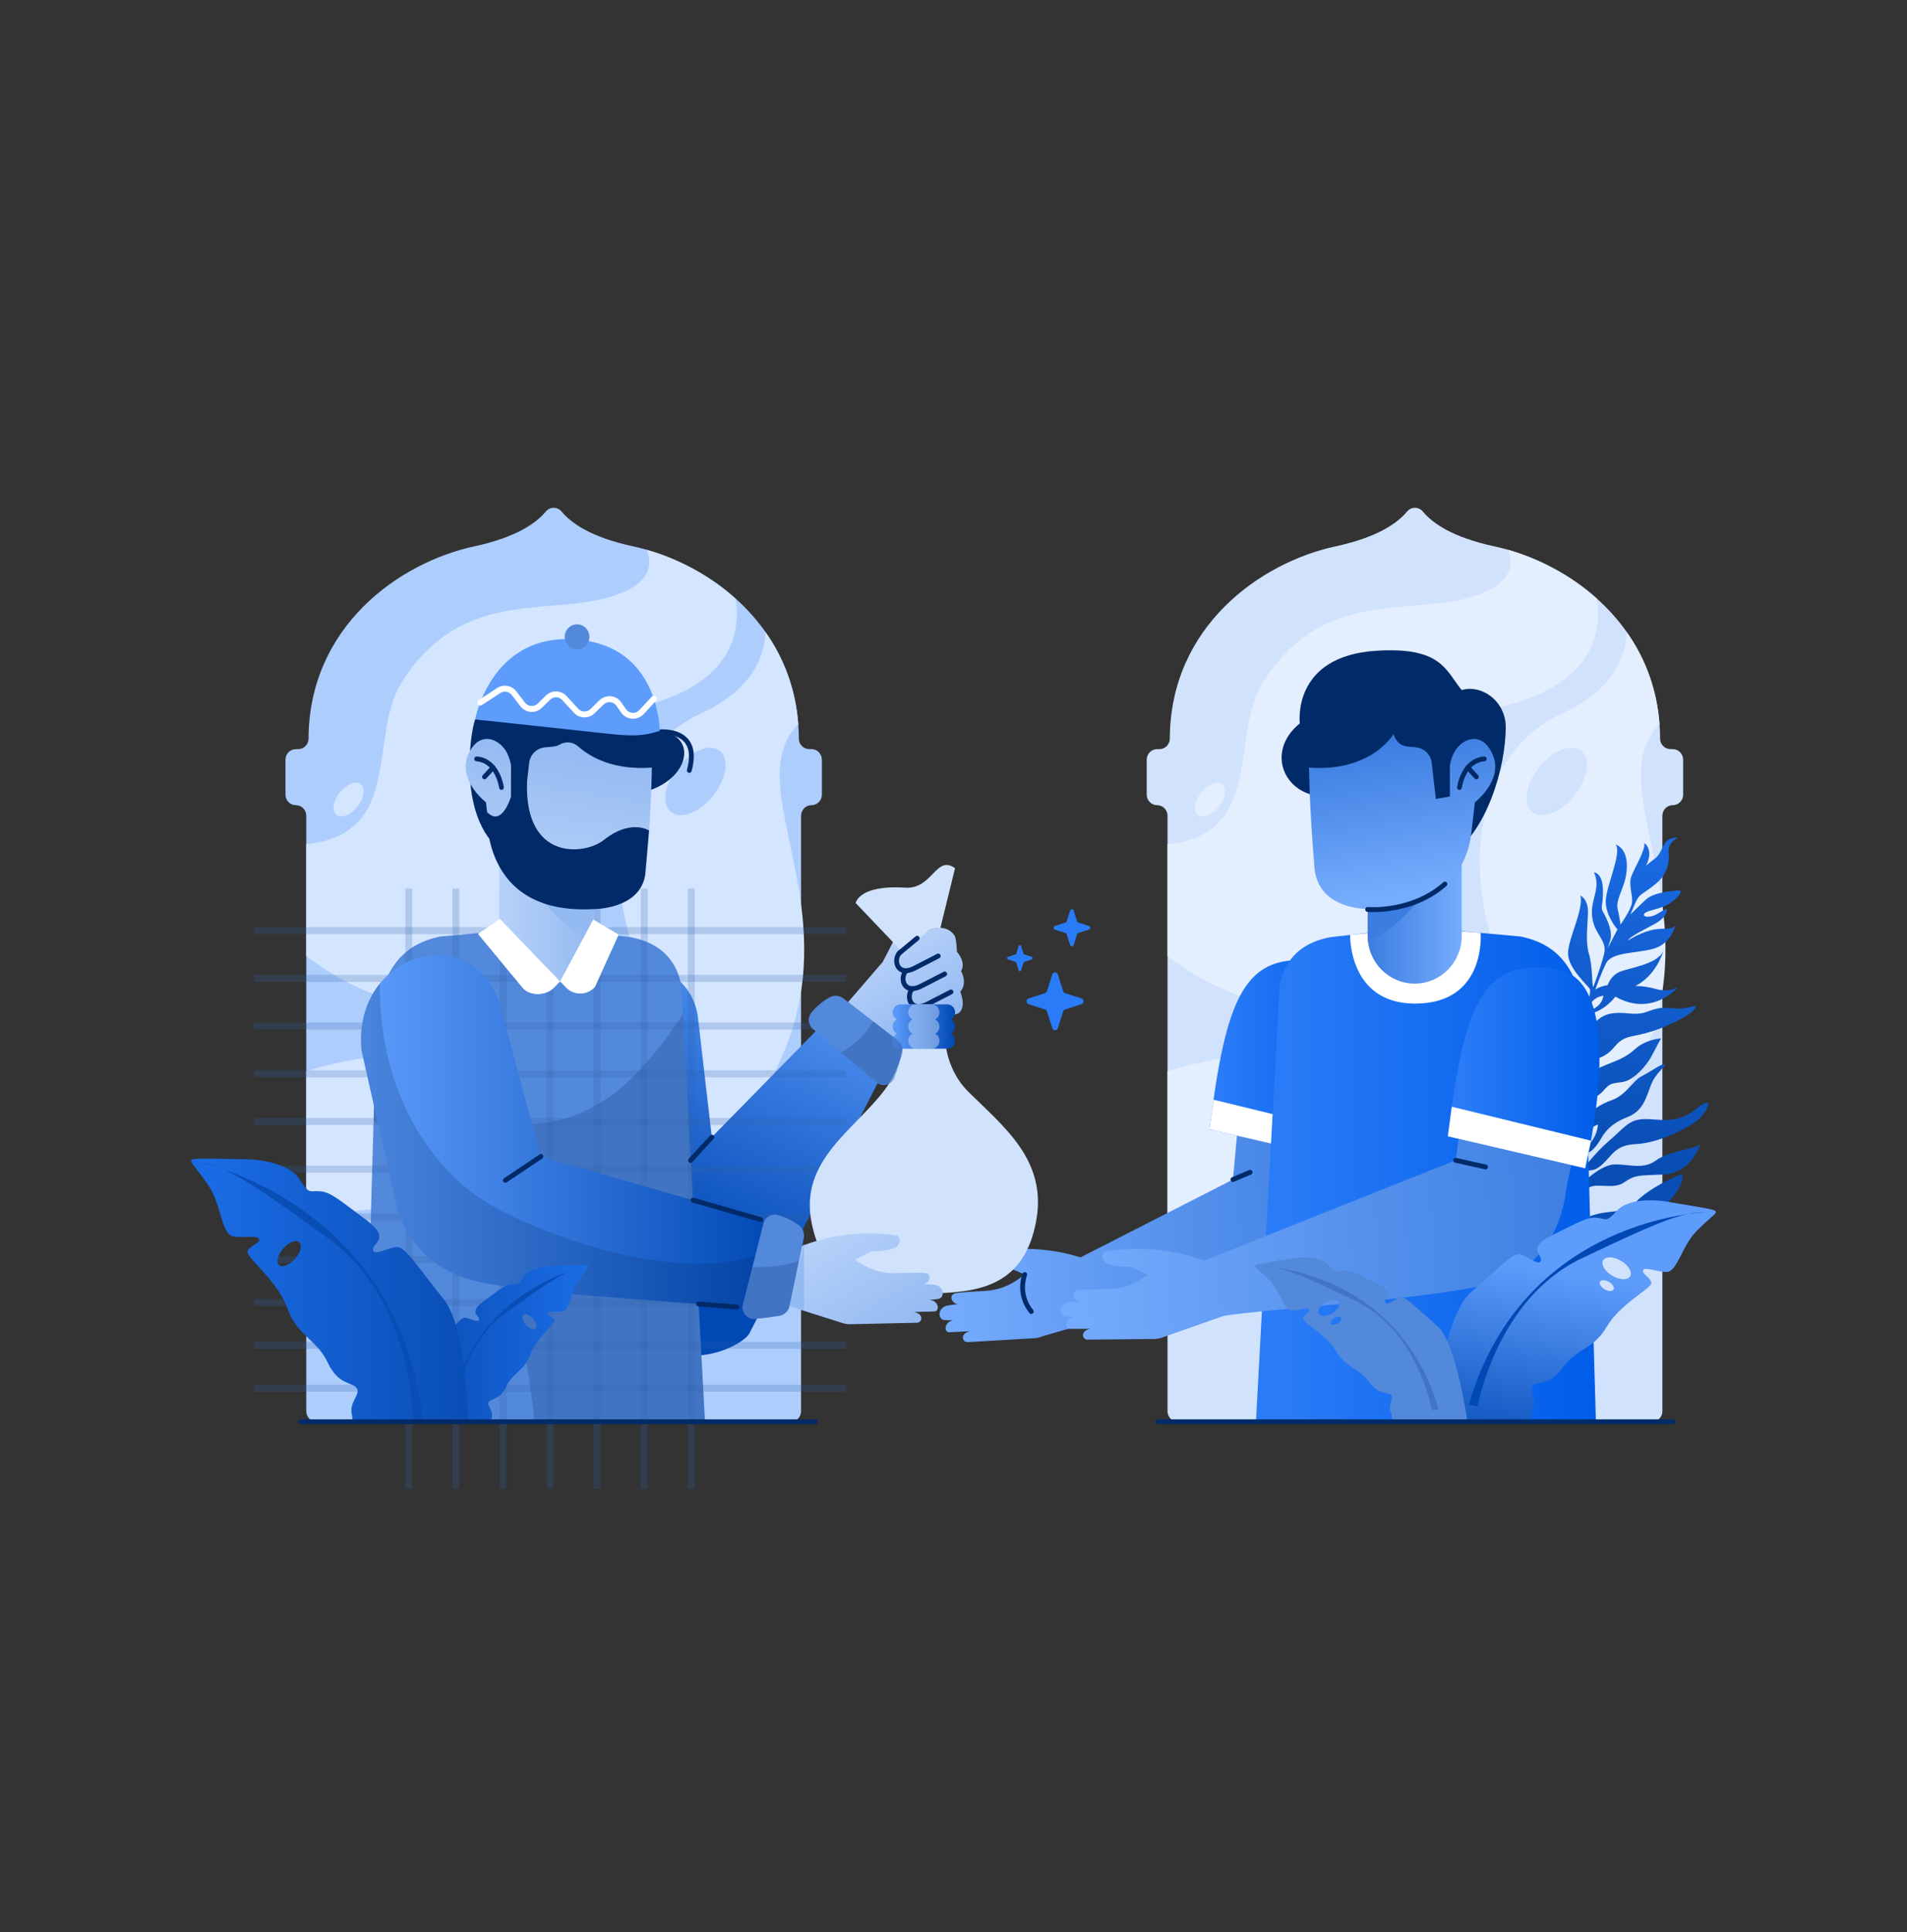 <svg width="780" height="790" viewBox="0 0 780 790" fill="none" xmlns="http://www.w3.org/2000/svg">
<rect x="0" y="0" width="780" height="790" fill="#333333" stroke="none"/>
<path d="M336.16 310.628V324.927C336.16 326.112 335.692 327.198 334.912 327.968C334.152 328.739 333.079 329.232 331.909 329.232C329.569 329.232 327.658 331.168 327.658 333.538V577.036C327.658 579.406 325.747 581.341 323.407 581.341H129.519C127.179 581.341 125.268 579.406 125.268 577.036V333.538C125.268 332.353 124.8 331.267 124.02 330.496C123.259 329.726 122.187 329.232 121.017 329.232C118.677 329.232 116.766 327.297 116.766 324.927V310.628C116.766 308.258 118.677 306.322 121.017 306.322H121.953C124.293 306.322 126.184 304.387 126.204 302.017C126.379 256.177 163.273 230.028 193.966 223.412C211.36 219.659 219.453 213.754 223.216 209.192C224.913 207.138 228.033 207.138 229.729 209.192C233.493 213.754 241.585 219.679 258.979 223.412C260.812 223.807 262.645 224.261 264.517 224.794C276.958 228.349 289.984 234.985 300.865 244.742C305.389 248.791 309.523 253.353 313.131 258.468C320.404 268.817 325.396 281.339 326.508 296.052C326.664 297.988 326.742 299.983 326.742 301.997C326.742 304.367 328.633 306.303 330.993 306.303H331.929C334.269 306.322 336.16 308.258 336.16 310.628Z" fill="#ADCDFD"/>
<path d="M249.171 291.293C208.396 296.744 265.941 375.981 209.898 403.947C174.193 421.761 141.706 403.572 125.268 390.892V345.151C165.048 341.142 150.715 301.306 163.975 279.621C189.774 237.435 229.222 253.847 255.372 241.938C265.765 237.198 266.916 230.799 264.517 224.814C276.958 228.369 289.984 235.005 300.865 244.762C304.434 267.85 288.99 285.96 249.171 291.293Z" fill="#D4E5FF"/>
<path d="M327.678 369.957C323.466 337.528 310.927 311.951 326.508 296.092C325.396 281.378 320.404 268.837 313.131 258.508C312.526 269.489 306.793 282.405 286.981 291.569C245.583 310.707 246.441 367.785 265.941 403.256C285.694 439.181 190.554 418.048 125.268 437.956V498.214C129.519 497.305 134.14 496.515 139.152 495.883C226.414 485.06 290.998 504.672 321.399 428.299C324.538 420.399 326.527 412.696 327.678 405.25C329.589 392.768 329.101 380.958 327.678 369.957ZM291.583 325.421C286.045 332.314 278.343 335.256 274.423 331.998C270.484 328.739 271.81 320.523 277.348 313.65C282.886 306.757 290.589 303.814 294.508 307.073C298.428 310.332 297.121 318.548 291.583 325.421Z" fill="#D4E5FF"/>
<path d="M146.181 329.867C148.953 326.427 149.603 322.32 147.634 320.692C145.665 319.064 141.822 320.533 139.05 323.972C136.279 327.412 135.628 331.519 137.598 333.147C139.567 334.775 143.41 333.306 146.181 329.867Z" fill="#D4E5FF"/>
<path d="M688.447 310.628V324.927C688.447 326.112 687.979 327.198 687.199 327.968C686.439 328.739 685.366 329.232 684.196 329.232C681.856 329.232 679.945 331.168 679.945 333.538V577.036C679.945 579.406 678.034 581.341 675.694 581.341H481.786C479.446 581.341 477.535 579.406 477.535 577.036V333.538C477.535 332.353 477.067 331.267 476.287 330.496C475.527 329.726 474.454 329.232 473.284 329.232C470.944 329.232 469.033 327.297 469.033 324.927V310.628C469.033 308.258 470.944 306.322 473.284 306.322H474.22C476.56 306.322 478.452 304.387 478.471 302.017C478.647 256.177 515.541 230.028 546.234 223.412C563.628 219.659 571.72 213.754 575.484 209.192C577.18 207.138 580.3 207.138 581.997 209.192C585.76 213.754 593.853 219.679 611.247 223.412C613.08 223.807 614.913 224.261 616.785 224.794C629.226 228.349 642.252 234.985 653.133 244.742C657.657 248.791 661.791 253.353 665.398 258.468C672.672 268.817 677.664 281.339 678.775 296.052C678.931 297.988 679.009 299.983 679.009 301.997C679.009 304.367 680.901 306.303 683.26 306.303H684.196C686.536 306.322 688.447 308.258 688.447 310.628Z" fill="#D1E2FC"/>
<path d="M601.438 291.293C560.664 296.744 618.208 375.981 562.165 403.947C526.461 421.761 493.974 403.572 477.535 390.892V345.151C517.315 341.142 502.983 301.306 516.243 279.621C542.041 237.435 581.49 253.847 607.639 241.938C618.033 237.198 619.183 230.799 616.785 224.814C629.226 228.369 642.252 235.005 653.133 244.762C656.701 267.85 641.277 285.96 601.438 291.293Z" fill="#E3EEFF"/>
<path d="M679.945 369.957C675.714 337.528 663.195 311.951 678.775 296.092C677.664 281.378 672.672 268.837 665.398 258.508C664.794 269.489 659.061 282.405 639.249 291.569C597.85 310.707 598.708 367.785 618.208 403.256C637.962 439.181 542.821 418.048 477.535 437.956V498.214C481.786 497.285 486.408 496.515 491.419 495.883C578.682 485.06 643.266 504.672 673.666 428.299C676.806 420.399 678.795 412.696 679.945 405.25C681.856 392.768 681.388 380.958 679.945 369.957ZM643.851 325.421C638.293 332.314 630.61 335.256 626.691 331.998C622.752 328.739 624.078 320.523 629.616 313.65C635.173 306.757 642.856 303.814 646.776 307.073C650.715 310.332 649.389 318.548 643.851 325.421Z" fill="#E3EEFF"/>
<path d="M498.446 329.875C501.217 326.436 501.868 322.328 499.899 320.7C497.93 319.073 494.087 320.541 491.315 323.981C488.544 327.42 487.893 331.528 489.862 333.155C491.831 334.783 495.674 333.314 498.446 329.875Z" fill="#E3EEFF"/>
<path d="M637.085 505.284C639.347 507.812 635.7 511.821 635.7 511.821L637.377 513.48L639.347 510.478C641.843 505.521 647.79 507.614 655.064 509.135C662.337 510.656 668.285 503.526 668.285 503.526C664.872 505.422 663.234 505.62 656.916 502.578C650.598 499.537 640.653 506.805 640.653 506.805L642.233 504.573C650.754 496.495 658.574 499.379 667.563 498.628C676.553 497.878 677.528 496.851 683.475 490.274C689.423 483.697 688.058 479.945 688.058 479.945C679.965 483.302 672.965 487.45 669.26 491.34C665.555 495.231 665.477 494.639 656.643 495.784C647.81 496.93 644.495 500.978 644.495 500.978C647.888 495.962 648.336 487.469 648.336 487.469C650.267 482.275 659.12 486.936 663.995 483.658C668.87 480.379 669.611 480.695 680.589 480.241C691.548 479.787 695.39 468.154 695.39 468.154C689.423 470.623 682.13 470.978 677.157 474.612C672.185 478.246 666.374 476.093 660.641 476.113C654.908 476.133 647.751 483.322 647.751 483.322C647.751 483.322 647.127 484.843 648.258 480.754C649.409 476.666 650.598 480.419 655.142 476.33C659.685 472.242 660.582 468.253 669.065 467.818C677.547 467.384 687.473 462.782 692.972 459.108C698.451 455.435 702.098 446.626 693.888 453.322C685.679 460.017 678.815 457.449 672.497 457.588C666.159 457.746 664.307 461.202 658.184 466.455C652.061 471.709 647.712 477.851 647.712 477.851L647.556 472.104C650.793 471.61 653.016 468.746 654.927 465.448C656.838 462.15 659.51 459.148 665.672 456.758C671.834 454.368 673.101 449.451 675.188 443.881C677.274 438.312 681.623 436.04 680.979 435.211C680.336 434.381 674.817 438.391 671.346 440.129C667.875 441.886 665.165 447.871 658.905 449.984C652.646 452.117 647.088 457.548 647.088 457.548C647.088 457.548 646.757 455.968 647.693 452.907C648.629 449.846 652.997 449.154 655.668 446.152C658.34 443.17 658.476 443.111 663.468 442.459C668.46 441.807 673.862 435.171 675.656 431.597C677.469 428.022 679.4 424.566 679.4 424.566C679.4 424.566 673.14 424.961 668.772 428.97C664.424 432.959 660.836 433.67 654.576 436.416C648.317 439.161 646.25 447.239 646.25 447.239L646.133 444.73C646.133 444.73 646.679 435.448 654.03 432.643C661.382 429.839 659.841 425.178 667.719 423.677C675.597 422.176 681.311 419.924 687.239 416.784C693.167 413.624 694.181 411.55 693.186 411.373C692.192 411.195 689.91 412.735 684.86 412.34C679.809 411.945 678.717 411.827 673.472 413.762C668.207 415.698 664.151 413.15 657.911 414.671C651.671 416.192 647.342 425.04 647.342 425.04C647.342 425.04 647.751 420.872 648.882 414.75C656.175 413.92 660.719 407.502 660.719 407.502C675.89 416.132 686.342 403.611 686.342 403.611C686.342 403.611 682.988 405.941 677.508 404.44C672.029 402.939 668.87 403.196 668.87 403.196C677.645 398.733 680.316 388.937 680.316 388.937C677.879 394.368 666.003 395.81 662.357 397.429C658.71 399.049 657.56 402.821 657.56 402.821C653.952 403.374 652.509 404.677 652.509 404.677C652.509 404.677 654.479 398.91 656.819 394.072C659.159 389.213 668.421 389.983 675.987 388.028C683.553 386.073 685.25 378.43 685.25 378.43C683.553 380.543 679.946 379.101 675.012 380.424C670.098 381.748 665.769 384.592 665.769 384.592C666.822 382.873 671.405 380.721 676.845 377.778C682.266 374.815 681.798 371.616 681.798 371.616C681.798 371.616 680.297 372.11 677.898 373.67C675.5 375.21 672.087 375.21 672.419 373.907C672.75 372.603 675.948 372.287 680.219 370.767C684.489 369.246 689.715 363.775 686.283 364.091C682.851 364.407 676.202 365.039 673.16 367.863C670.118 370.688 666.92 373.907 666.92 373.907C666.92 373.907 667.232 372.959 668.928 369.068C670.625 365.177 671.912 365.829 677.216 361.405C682.52 356.981 682.832 352.024 682.5 348.271C682.149 344.539 686.205 342.504 686.205 342.504C686.205 342.504 685.074 342.267 682.676 343.255C680.277 344.242 679.692 348.844 677.138 350.839C674.583 352.834 673.277 353.959 673.277 353.959C676.592 347.185 672.575 344.716 672.575 344.716C672.965 347.975 668.441 354.907 667.212 358.462C665.984 362.037 668.07 366.343 667.446 369.424C666.822 372.505 662.805 378.054 662.805 378.054C662.805 378.054 662.727 376.435 661.674 371.813C660.621 367.192 665.204 362.709 665.418 354.611C665.633 346.514 660.855 345.329 660.855 345.329C663.546 348.805 656.585 362.985 656.78 368.91C656.955 374.835 661.577 380.029 661.577 380.029L657.521 387.831L658.535 384.789C659.822 381.076 657.443 376.06 655.883 373.295C654.303 370.53 655.824 370.846 655.629 363.755C655.434 356.665 651.944 356.724 651.944 356.724C655.005 363.143 650.345 367.745 651.222 374.914C652.1 382.083 657.384 384.434 656.156 389.825C654.908 395.197 651.651 403.611 651.651 403.611C651.047 402.13 651.398 394.921 649.955 390.201C648.512 385.461 649.233 379.99 649.506 373.749C649.779 367.508 646.464 366.224 646.464 366.224C647.673 372.307 641.511 383.505 641.355 389.667C641.219 395.849 649.487 402.939 650.228 404.361C650.949 405.783 649.331 410.227 647.361 414.177C645.392 418.127 645.587 427.469 645.587 427.469L645.138 424.822C642.837 420.28 642.233 412.222 640.673 404.539C639.132 396.856 634.667 398.081 630.513 396.659C626.379 395.237 623.747 392.393 623.747 392.393C627.666 400.471 631.04 399.108 631.371 403.354C631.703 407.62 634.979 420.379 633.848 425.237C632.717 430.096 637.319 437.285 641.141 442.143C644.963 447.002 646.796 453.46 645.275 457.37C643.754 461.301 643.461 452.472 638.976 448.68C634.511 444.888 636.558 443.091 634.862 438.47C633.146 433.848 632.366 434.954 629.753 431.162C627.14 427.37 627.335 419.766 625.541 413.604C623.747 407.442 621.29 405.941 621.29 405.941C623.532 411.136 623.513 432.209 625.092 435.784C626.652 439.378 630.767 443.21 635.33 449.905C639.893 456.6 643.5 458.062 645.041 461.893C646.581 465.725 644.163 469.122 644.163 469.122C642.038 469.22 640.712 464.421 639.093 458.358C637.455 452.295 627.959 445.441 620.744 441.116C613.529 436.791 613.958 427.449 613.646 433.591C613.334 439.714 620.802 448.048 620.549 448.779C620.295 449.51 615.966 450.28 612.924 450.596C609.882 450.912 607.64 448.463 607.64 448.463C607.64 448.463 609.102 452.097 616.727 456.778C624.351 461.459 627.881 456.403 631.644 460.333C635.408 464.263 637.767 468.904 642.642 471.472C647.517 474.039 645.743 477.14 645.197 487.588C644.651 498.055 641.706 502.558 639.854 501.689C638.001 500.82 640.77 495.903 640.712 487.094C640.653 478.286 637.611 480.261 637.065 474.02C636.519 467.779 634.023 469.635 632.483 466.969C630.942 464.303 631.04 462.505 629.246 462.426C627.471 462.347 629.012 470.682 630.162 475.066C631.313 479.451 629.46 477.555 625.112 475.126C620.763 472.696 616.941 471.452 616.941 471.452C620.042 476.449 616.746 485.178 622.772 492.427C628.778 499.616 634.842 502.756 637.085 505.284ZM638.333 459.029C639.308 463.73 641.609 468.569 641.609 468.569C635.603 463.355 638.333 459.029 638.333 459.029ZM649.409 413.328C649.409 413.328 650.325 407.837 655.805 407.146C655.805 407.166 655.532 411.926 649.409 413.328ZM647.186 470.03C645.645 462.308 653.601 459.839 653.601 459.839C652.919 467.245 647.186 470.03 647.186 470.03Z" fill="url(#paint0_linear_238_431)"/>
<path d="M509.165 429.325L504.29 482.315L441.929 514.152C420.44 507.219 400.803 512.67 400.803 512.67C400.803 512.67 398.873 514.882 401.739 517.114C403.826 518.734 412.269 518.2 412.269 518.2L419.133 521.143L416.52 523.039C412.503 525.942 407.745 527.621 402.831 527.858C397.976 528.095 392.282 528.451 390.8 528.806C387.894 529.497 389.22 532.875 391.658 533.25L388.499 533.684C383.117 534.158 383.526 539.451 386.217 539.787L389.922 539.906C385.964 540.498 386.022 545.1 388.538 544.744L396.747 544.33C392.477 545.317 393.569 548.931 395.811 548.793L422.994 547.193C424.086 547.134 425.159 546.877 426.173 546.463L451.289 539.175C468.858 535.422 518.408 530.722 523.361 527.641C547.892 512.414 549.959 492.071 549.959 492.071L558.441 438.884C559.143 398.871 517.862 393.953 509.165 429.325Z" fill="url(#paint1_linear_238_431)"/>
<path d="M494.773 461.775L550.953 474.829C550.953 474.829 570.063 398.397 539.136 393.38C509.184 388.522 501.403 407.482 494.773 461.775Z" fill="url(#paint2_linear_238_431)"/>
<path d="M550.953 474.829L494.773 461.775L496.353 449.668L553.332 463.552L550.953 474.829Z" fill="white"/>
<path d="M595.725 380.562L622.128 382.952C633.691 385.46 646.893 392.63 648.16 421.109L652.763 581.361H513.708L523.166 406.712C523.166 406.712 522.132 387.06 544.421 383.169L561.054 381.293L595.725 380.562Z" fill="url(#paint3_linear_238_431)"/>
<path d="M585.546 410.346C585.604 410.346 585.682 410.326 585.741 410.326C585.916 410.307 586.111 410.267 586.228 410.228C586.092 410.247 585.975 410.287 585.838 410.306C585.741 410.326 585.643 410.346 585.546 410.346ZM602.257 396.521C602.257 396.501 602.004 397.133 601.906 397.37C602.062 397.094 602.257 396.738 602.257 396.521Z" fill="#012A68"/>
<path d="M602.804 421.741L595.374 474.434L492.57 515.455C471.432 507.476 451.561 511.94 451.561 511.94C451.561 511.94 449.514 514.073 452.283 516.423C454.291 518.141 462.755 518.023 462.755 518.023L469.462 521.301L466.752 523.059C462.599 525.765 457.782 527.206 452.849 527.206C447.974 527.206 442.279 527.266 440.778 527.562C437.853 528.115 439.003 531.532 441.421 532.045L438.243 532.322C432.841 532.539 432.997 537.852 435.669 538.306L439.374 538.602C435.376 538.997 435.24 543.579 437.755 543.362L445.985 543.342C441.675 544.112 442.591 547.786 444.834 547.766L472.056 547.509C473.148 547.49 474.24 547.312 475.274 546.937L500.467 538.069C518.193 535.185 586.658 531.137 610.253 524.757C638.703 517.035 640.555 486.442 640.555 486.442L651.573 433.749C654.166 393.795 613.178 386.863 602.804 421.741Z" fill="url(#paint4_linear_238_431)"/>
<path d="M592.195 464.638L648.375 477.693C648.375 477.693 667.485 401.261 636.558 396.244C606.606 391.386 598.825 410.365 592.195 464.638Z" fill="url(#paint5_linear_238_431)"/>
<path d="M648.375 477.713L592.195 464.638L593.794 452.532L650.754 466.416L648.375 477.713Z" fill="white"/>
<path d="M552.24 382.281C552.24 382.281 551.421 410.247 578.643 410.366C608.107 410.484 605.611 381.471 605.611 381.471C605.611 381.471 584.98 378.943 552.24 382.281Z" fill="white"/>
<path d="M578.643 402.189C589.271 402.189 597.89 393.459 597.89 382.696V341.576H559.396V382.696C559.396 393.459 568.015 402.189 578.643 402.189Z" fill="url(#paint6_linear_238_431)"/>
<path d="M592.976 342.544C591.084 344.638 589.817 347.087 589.154 349.891C588.608 352.202 587.906 354.453 587.106 356.685C585.273 360.576 583.109 364.269 580.632 367.785C577.356 371.754 573.729 375.408 569.79 378.706C566.534 381.076 563.102 383.229 559.553 385.086C559.455 384.296 559.416 383.506 559.416 382.676V341.557H593.678C593.424 341.873 593.19 342.208 592.976 342.544Z" fill="#3B7DE0"/>
<path d="M537.108 325.105C523.926 322.004 518.758 306.204 531.648 295.796C531.648 295.796 528.119 268.165 563.18 266.072C589.544 264.492 591.24 274.011 597.85 282.168C600.483 281.378 603.018 281.595 605.3 282.346C611.715 284.42 615.927 290.601 615.888 297.415C615.81 313.551 608.341 340.45 592.312 350.681L537.108 325.105Z" fill="#012A68"/>
<path d="M535.411 313.867C535.411 313.867 535.47 328.541 537.634 354.651C539.409 375.981 568.756 373.374 580.047 367.942C590.694 362.827 600.444 357.08 602.062 338.278L603.271 328.047C603.271 328.047 614.952 319.101 610.623 308.752C606.84 299.686 599.527 301.01 595.588 306.362C593.521 309.147 593.014 313.018 593.014 313.018L593.034 325.658L587.281 326.685L585.604 311.951C585.273 308.969 583.147 306.461 580.242 305.769C576.517 304.861 572.188 306.54 569.965 300.18C569.965 300.2 560.976 315.763 535.411 313.867Z" fill="url(#paint7_linear_238_431)"/>
<path d="M596.934 322.992C596.895 322.992 596.856 322.992 596.817 322.992C596.271 322.913 595.9 322.419 595.978 321.886C595.998 321.767 596.368 318.943 597.87 315.98C599.917 311.951 603.096 309.641 607.035 309.305C607.581 309.265 608.049 309.66 608.088 310.213C608.127 310.766 607.737 311.24 607.191 311.28C603.915 311.556 601.38 313.433 599.625 316.83C598.26 319.476 597.928 322.103 597.909 322.123C597.831 322.636 597.421 322.992 596.934 322.992Z" fill="#012A68"/>
<path d="M603.876 318.646C603.623 318.646 603.35 318.548 603.155 318.33L599.645 314.538C599.274 314.143 599.294 313.511 599.684 313.136C600.074 312.761 600.698 312.781 601.068 313.176L604.578 316.968C604.949 317.363 604.929 317.995 604.539 318.37C604.364 318.548 604.13 318.646 603.876 318.646ZM561.775 372.959C560.274 372.959 559.377 372.88 559.299 372.86C558.753 372.801 558.363 372.327 558.422 371.774C558.48 371.221 558.948 370.826 559.494 370.885C559.709 370.905 577.239 372.386 590.363 360.734C590.772 360.378 591.396 360.418 591.747 360.832C592.098 361.247 592.059 361.879 591.65 362.235C584.435 368.634 576.03 371.181 570.239 372.189C566.709 372.821 563.726 372.959 561.775 372.959ZM421.824 537.259C421.532 537.259 421.259 537.141 421.064 536.904C414.882 529.26 418.1 521.104 418.236 520.768C418.451 520.255 419.016 520.018 419.523 520.235C420.03 520.452 420.264 521.025 420.05 521.538C419.933 521.834 417.164 528.964 422.585 535.679C422.936 536.094 422.858 536.726 422.448 537.081C422.253 537.18 422.039 537.259 421.824 537.259Z" fill="#012A68"/>
<path d="M504.29 483.302C503.9 483.302 503.549 483.065 503.393 482.69C503.179 482.176 503.412 481.604 503.919 481.386L510.959 478.424C511.466 478.207 512.031 478.444 512.246 478.957C512.46 479.471 512.226 480.043 511.719 480.261L504.68 483.223C504.544 483.282 504.407 483.302 504.29 483.302ZM607.601 478.147C607.523 478.147 607.465 478.147 607.387 478.128L595.16 475.402C594.634 475.284 594.302 474.75 594.419 474.217C594.536 473.684 595.063 473.348 595.589 473.467L607.815 476.192C608.342 476.311 608.674 476.844 608.557 477.377C608.459 477.831 608.049 478.147 607.601 478.147Z" fill="#012A68"/>
<path d="M364.007 433.039L306.502 545.239C303.46 550.709 275.38 565.147 257.693 539.649L223.393 397.943L259.585 394.724C272.494 393.578 283.979 403.039 285.481 416.074L291.136 464.975L339.905 415.244L364.007 433.039Z" fill="url(#paint8_linear_238_431)"/>
<path d="M206.329 380.563L179.907 382.953C168.343 385.461 155.142 392.63 153.874 421.11L149.272 581.361H288.327L278.869 406.712C278.869 406.712 279.903 387.061 257.614 383.17L240.981 381.294L206.329 380.563Z" fill="#5389DB"/>
<path opacity="0.47" d="M171.659 472.855C181.507 482.019 189.95 492.881 196.678 504.573C203.561 516.522 208.787 529.596 212.297 542.967C213.994 549.445 215.222 556.022 216.178 562.658C217.075 568.879 218.089 575.1 218.674 581.361H288.367L279.338 414.612C276.472 419.233 273.235 423.638 269.939 427.825C265.942 432.9 261.613 437.759 256.933 442.203C250.42 448.365 242.99 453.045 234.644 456.225C219.278 462.071 201.533 460.076 187.591 451.386C184.783 449.629 182.131 447.594 179.498 445.58C176.3 443.111 173.122 440.603 170.08 437.917C164.249 432.802 159.062 427.153 154.421 420.912C154.265 420.695 154.109 420.497 153.953 420.28C153.934 420.557 153.914 420.833 153.914 421.11L152.842 458.22C159.53 462.506 165.829 467.423 171.659 472.855Z" fill="#2E5FA8"/>
<g opacity="0.47">
<path opacity="0.47" d="M168.617 363.321H165.789V608.715H168.617V363.321Z" fill="#2E5FA8"/>
</g>
<g opacity="0.47">
<path opacity="0.47" d="M187.883 363.321H185.056V608.715H187.883V363.321Z" fill="#2E5FA8"/>
</g>
<g opacity="0.47">
<path opacity="0.47" d="M207.149 363.321H204.321V608.715H207.149V363.321Z" fill="#2E5FA8"/>
</g>
<g opacity="0.47">
<path opacity="0.47" d="M226.396 363.321H223.568V608.715H226.396V363.321Z" fill="#2E5FA8"/>
</g>
<g opacity="0.47">
<path opacity="0.47" d="M245.661 363.321H242.834V608.715H245.661V363.321Z" fill="#2E5FA8"/>
</g>
<g opacity="0.47">
<path opacity="0.47" d="M264.908 363.321H262.08V608.715H264.908V363.321Z" fill="#2E5FA8"/>
</g>
<g opacity="0.47">
<path opacity="0.47" d="M284.174 363.321H281.347V608.715H284.174V363.321Z" fill="#2E5FA8"/>
</g>
<g opacity="0.47">
<path opacity="0.47" d="M346.125 379.121H103.838V381.985H346.125V379.121Z" fill="#2E5FA8"/>
</g>
<g opacity="0.47">
<path opacity="0.47" d="M346.125 398.634H103.838V401.498H346.125V398.634Z" fill="#2E5FA8"/>
</g>
<g opacity="0.47">
<path opacity="0.47" d="M346.125 418.127H103.838V420.991H346.125V418.127Z" fill="#2E5FA8"/>
</g>
<g opacity="0.47">
<path opacity="0.47" d="M346.125 437.64H103.838V440.504H346.125V437.64Z" fill="#2E5FA8"/>
</g>
<g opacity="0.47">
<path opacity="0.47" d="M346.125 457.153H103.838V460.017H346.125V457.153Z" fill="#2E5FA8"/>
</g>
<g opacity="0.47">
<path opacity="0.47" d="M346.125 476.646H103.838V479.51H346.125V476.646Z" fill="#2E5FA8"/>
</g>
<g opacity="0.47">
<path opacity="0.47" d="M346.125 496.16H103.838V499.023H346.125V496.16Z" fill="#2E5FA8"/>
</g>
<g opacity="0.47">
<path opacity="0.47" d="M346.125 513.658H103.838V516.522H346.125V513.658Z" fill="#2E5FA8"/>
</g>
<g opacity="0.47">
<path opacity="0.47" d="M346.125 531.176H103.838V534.04H346.125V531.176Z" fill="#2E5FA8"/>
</g>
<g opacity="0.47">
<path opacity="0.47" d="M346.125 548.675H103.838V551.539H346.125V548.675Z" fill="#2E5FA8"/>
</g>
<g opacity="0.47">
<path opacity="0.47" d="M346.125 566.193H103.838V569.057H346.125V566.193Z" fill="#2E5FA8"/>
</g>
<path d="M239.519 391.089C242.288 392.156 245.116 393.064 248.002 393.677C248.021 393.677 248.06 393.677 248.08 393.677C248.489 392.255 248.821 390.813 249.094 389.351C249.133 386.902 249.542 384.572 250.342 382.32L241.001 381.254L221.579 380.859C227.312 384.69 233.279 388.206 239.519 391.089Z" fill="#2A72DD"/>
<path d="M223.412 402.189C212.784 402.189 204.165 393.459 204.165 382.696V341.576H242.658V382.696C242.658 393.459 234.039 402.189 223.412 402.189Z" fill="url(#paint9_linear_238_431)"/>
<path d="M209.059 342.544C210.951 344.638 212.218 347.087 212.881 349.891C213.427 352.202 214.129 354.453 214.929 356.685C216.762 360.576 218.926 364.269 221.403 367.785C224.679 371.754 228.306 375.408 232.245 378.706C235.501 381.076 238.933 383.229 242.482 385.086C242.58 384.296 242.619 383.506 242.619 382.676V341.557H208.357C208.63 341.873 208.845 342.208 209.059 342.544Z" fill="#94BAF2"/>
<path d="M265.278 323.327C282.419 317.659 285.11 300.694 269.841 298.857L194.357 294.157C192.27 299.331 186.069 339.838 209.742 350.681L265.278 323.327Z" fill="#012A68"/>
<path d="M266.624 313.867C266.624 313.867 266.565 328.541 264.401 354.651C262.626 375.981 233.279 373.374 221.988 367.943C211.341 362.827 201.591 357.08 199.973 338.278L198.764 328.048C198.764 328.048 187.083 319.101 191.412 308.752C195.195 299.687 202.508 301.01 206.447 306.362C207.968 308.436 208.65 311.082 208.904 312.327C208.982 312.722 209.021 313.136 209.021 313.551L209.001 325.658L209.43 325.737C212.316 326.25 215.046 324.196 215.378 321.254L216.431 311.971C216.762 308.989 218.888 306.481 221.793 305.789C224.211 305.217 226.863 305.71 229.047 304.407C231.426 303.005 234.429 303.38 236.496 305.217C241.43 309.581 250.887 315.032 266.624 313.867Z" fill="url(#paint10_linear_238_431)"/>
<path d="M204.497 375.764L229.087 401.34L226.571 403.888C223.276 407.206 216.899 407.482 213.799 403.967L195.488 381.866L204.497 375.764ZM242.659 375.981L229.087 401.32L231.602 403.868C234.898 407.186 240.28 407.028 243.38 403.512L253.052 382.163L242.659 375.981Z" fill="white"/>
<path d="M205.121 322.992C204.633 322.992 204.204 322.616 204.146 322.123C204.146 322.063 203.795 319.456 202.43 316.83C200.675 313.413 198.14 311.556 194.864 311.28C194.318 311.24 193.928 310.747 193.967 310.213C194.006 309.68 194.493 309.265 195.02 309.305C198.959 309.641 202.137 311.951 204.185 315.98C205.686 318.943 206.057 321.767 206.076 321.886C206.135 322.439 205.764 322.932 205.218 322.992C205.199 322.992 205.16 322.992 205.121 322.992Z" fill="#012A68"/>
<path d="M198.16 318.646C197.926 318.646 197.672 318.548 197.497 318.37C197.107 317.995 197.087 317.363 197.458 316.968L200.968 313.176C201.338 312.781 201.962 312.761 202.352 313.136C202.742 313.511 202.762 314.143 202.391 314.538L198.881 318.33C198.686 318.548 198.433 318.646 198.16 318.646ZM209.021 325.658C209.021 325.658 205.375 338.456 199.232 332.057C199.232 332.057 196.054 374.223 242.639 371.734C242.639 371.734 261.69 371.971 263.894 357.751L265.473 339.581C265.473 339.581 257.907 334.723 247.007 343.452C239.246 349.654 214.52 352.241 215.554 319.772L209.021 325.658Z" fill="#012A68"/>
<path d="M393.1 397.054C395.343 393.519 391.404 389.154 391.404 389.154C391.404 389.154 391.248 383.644 390.312 382.36C386.587 377.245 379.996 380.306 379.996 380.306L375.16 383.624C375.375 381.827 375.55 379.694 375.57 377.482C375.589 372.446 370.266 373.927 369.213 376.929C368.452 379.101 363.285 389.075 361.062 393.321L343.668 413.486L364.923 427.963L369.33 422.097L391.989 414.355C395.518 411.847 392.769 405.527 392.769 405.527C395.928 401.952 393.1 397.054 393.1 397.054Z" fill="url(#paint11_linear_238_431)"/>
<path d="M281.931 316.02C281.853 316.02 281.756 316 281.678 315.98C281.151 315.842 280.839 315.289 280.995 314.756C282.38 309.621 282.009 305.789 279.864 303.38C276.14 299.173 268.184 300.378 268.106 300.378C267.579 300.457 267.072 300.101 266.994 299.548C266.916 299.015 267.267 298.501 267.813 298.422C268.184 298.363 276.9 297.04 281.327 302.056C283.94 305.019 284.466 309.463 282.887 315.289C282.77 315.743 282.36 316.02 281.931 316.02Z" fill="#012A68"/>
<path d="M194.337 294.157L251.667 300.338C258.102 300.872 262.665 300.97 267.949 299.41L269.841 298.857C269.841 298.857 269.841 266.526 239.44 261.925C201.337 256.138 194.337 294.157 194.337 294.157Z" fill="#5D9CFB"/>
<path d="M345.014 408.272L367.127 425.336C368.843 426.659 369.584 428.93 368.979 431.024C368.219 433.67 367.088 437.403 365.84 440.662C364.689 443.664 360.965 444.651 358.527 442.597L332.475 420.714C330.486 419.036 330.233 416.053 331.871 414.039C333.509 412.044 335.966 409.654 339.378 407.798C341.172 406.83 343.395 407.008 345.014 408.272Z" fill="#5389DB"/>
<path d="M370.461 397.903C368.921 397.903 367.634 397.311 366.756 396.126C365.235 394.092 365.45 390.853 367.224 388.897C367.595 388.502 368.219 388.463 368.609 388.838C368.999 389.213 369.038 389.845 368.667 390.24C367.517 391.485 367.361 393.637 368.336 394.921C369.291 396.205 371.163 396.244 373.503 395.059L383.312 390.023C383.799 389.766 384.384 389.964 384.638 390.458C384.891 390.951 384.696 391.544 384.209 391.801L374.4 396.837C372.977 397.548 371.631 397.903 370.461 397.903Z" fill="#012A68"/>
<path d="M373.114 405.25C371.573 405.25 370.286 404.658 369.409 403.473C367.888 401.439 368.102 398.2 369.877 396.244C370.247 395.849 370.871 395.81 371.261 396.185C371.651 396.56 371.69 397.192 371.32 397.587C370.169 398.832 370.013 400.984 370.988 402.268C371.944 403.552 373.816 403.591 376.156 402.406L385.964 397.37C386.452 397.113 387.037 397.311 387.29 397.805C387.544 398.298 387.349 398.891 386.861 399.148L377.053 404.184C375.61 404.895 374.284 405.25 373.114 405.25Z" fill="#012A68"/>
<path d="M375.688 412.597C374.147 412.597 372.86 412.005 371.983 410.82C370.462 408.785 370.676 405.546 372.451 403.591C372.821 403.196 373.445 403.157 373.835 403.532C374.225 403.907 374.264 404.539 373.894 404.934C372.743 406.178 372.587 408.331 373.562 409.615C374.518 410.899 376.39 410.938 378.73 409.753L388.538 404.717C389.026 404.46 389.611 404.658 389.864 405.151C390.118 405.645 389.923 406.238 389.435 406.494L379.627 411.531C378.203 412.242 376.877 412.597 375.688 412.597Z" fill="#012A68"/>
<path d="M282.419 475.481C282.185 475.481 281.932 475.402 281.756 475.205C281.366 474.829 281.347 474.197 281.717 473.802L290.453 464.303C290.824 463.908 291.448 463.888 291.838 464.263C292.228 464.638 292.247 465.27 291.877 465.665L283.141 475.165C282.946 475.363 282.673 475.481 282.419 475.481Z" fill="#012A68"/>
<path d="M396.104 446.449C383.643 434.085 386.061 415.599 386.978 410.701H368.706C369.798 415.204 372.606 431.281 361.862 445.619C349.596 461.972 327.054 474.434 331.89 499.596C336.473 523.533 351.995 528.352 372.606 528.767V528.806H383.058V528.767C403.65 528.352 419.153 523.533 423.755 499.596C428.552 474.434 410.573 460.827 396.104 446.449Z" fill="#D1E2FC"/>
<path d="M387.426 417.199H368.316C366.542 417.199 365.099 415.738 365.099 413.94C365.099 412.143 366.542 410.682 368.316 410.682H387.426C389.201 410.682 390.644 412.143 390.644 413.94C390.644 415.738 389.201 417.199 387.426 417.199Z" fill="url(#paint12_linear_238_431)"/>
<path d="M387.426 423.006H368.316C366.542 423.006 365.099 421.544 365.099 419.747C365.099 417.95 366.542 416.488 368.316 416.488H387.426C389.201 416.488 390.644 417.95 390.644 419.747C390.644 421.544 389.201 423.006 387.426 423.006Z" fill="url(#paint13_linear_238_431)"/>
<path d="M387.426 428.812H368.316C366.542 428.812 365.099 427.35 365.099 425.553C365.099 423.756 366.542 422.294 368.316 422.294H387.426C389.201 422.294 390.644 423.756 390.644 425.553C390.644 427.37 389.201 428.812 387.426 428.812Z" fill="url(#paint14_linear_238_431)"/>
<path opacity="0.47" d="M384.247 413.94C384.247 412.143 382.804 410.682 381.03 410.682H374.692C372.918 410.682 371.475 412.143 371.475 413.94C371.475 415.204 372.196 416.31 373.249 416.844C372.196 417.377 371.475 418.483 371.475 419.747C371.475 421.011 372.196 422.117 373.249 422.65C372.196 423.183 371.475 424.289 371.475 425.553C371.475 427.351 372.918 428.812 374.692 428.812H381.03C382.804 428.812 384.247 427.351 384.247 425.553C384.247 424.289 383.526 423.183 382.473 422.65C383.526 422.117 384.247 421.011 384.247 419.747C384.247 418.483 383.526 417.377 382.473 416.844C383.526 416.31 384.247 415.224 384.247 413.94Z" fill="#D1E2FC"/>
<path d="M327.211 509.807L319.118 532.895L344.566 540.992C345.619 541.328 346.711 541.486 347.803 541.466L375.025 540.874C377.267 540.834 378.067 537.141 373.738 536.489L381.967 536.252C384.482 536.41 384.209 531.828 380.192 531.552L383.878 531.137C386.53 530.604 386.53 525.291 381.128 525.232L377.95 525.054C380.348 524.462 381.421 521.005 378.476 520.551C376.975 520.314 371.281 520.433 366.406 520.571C361.472 520.729 356.617 519.425 352.385 516.858L349.636 515.179L356.246 511.703C356.246 511.703 364.709 511.565 366.659 509.787C369.35 507.338 367.244 505.284 367.244 505.284C367.244 505.284 348.115 501.196 327.211 509.807Z" fill="url(#paint15_linear_238_431)"/>
<path d="M204.282 410.188C192.875 375.625 144.066 389.589 147.849 429.424L161.948 492.269C161.948 492.269 166.043 517.035 194.708 523.869C218.478 529.537 290.57 532.855 308.393 535.205C308.393 535.205 315.998 504.514 317.246 500.485L221.208 472.894L204.282 410.188Z" fill="url(#paint16_linear_238_431)"/>
<path opacity="0.2" d="M301.724 515.218C292.852 516.996 283.784 517.134 274.814 516.226C264.947 515.218 255.197 513.322 245.642 510.696C237.277 508.405 229.048 505.6 221.014 502.322C213.974 499.438 206.915 496.377 200.344 492.466C192.056 487.549 184.529 480.952 178.504 473.388C175.033 469.003 171.815 464.461 169.105 459.543C166.355 454.566 164.074 449.313 162.124 443.96C158.438 433.888 156.449 423.203 155.65 412.518C155.396 409.082 155.299 405.626 155.377 402.169C149.975 408.805 146.777 418.048 147.869 429.424L161.968 492.269C161.968 492.269 166.063 517.035 194.728 523.869C218.498 529.537 290.59 532.855 308.413 535.205C308.413 535.205 311.923 521.084 314.555 510.735C310.519 512.848 306.131 514.33 301.724 515.218Z" fill="#012A68"/>
<path d="M328.751 506.37L322.979 533.902C322.531 536.055 320.834 537.694 318.689 538.03C315.998 538.464 312.176 539.017 308.744 539.274C305.566 539.511 303.109 536.529 303.889 533.408L312.274 500.188C312.917 497.66 315.472 496.14 317.968 496.791C320.444 497.443 323.642 498.668 326.743 500.979C328.4 502.243 329.18 504.336 328.751 506.37Z" fill="#5389DB"/>
<path opacity="0.47" d="M367.126 425.336L357.142 417.634C356.752 418.305 356.343 418.937 355.894 419.569C354.237 421.919 352.482 424.171 350.259 425.988C348.855 427.153 347.373 428.338 345.793 429.286C345.169 429.662 344.526 429.978 343.863 430.294L358.507 442.598C360.964 444.652 364.669 443.684 365.82 440.662C367.068 437.403 368.199 433.671 368.959 431.024C369.583 428.931 368.842 426.679 367.126 425.336ZM314.203 518.003C312.058 518.161 309.913 518.181 307.768 518.062L303.888 533.428C303.108 536.548 305.565 539.531 308.743 539.294C312.175 539.037 315.997 538.484 318.688 538.049C320.833 537.694 322.53 536.055 322.978 533.922L326.839 515.495C322.783 516.976 318.454 517.687 314.203 518.003Z" fill="#2E5FA8"/>
<path d="M206.7 483.638C206.388 483.638 206.076 483.48 205.881 483.184C205.589 482.73 205.706 482.117 206.154 481.801L220.701 472.045C221.15 471.749 221.754 471.867 222.066 472.321C222.359 472.776 222.242 473.388 221.793 473.704L207.246 483.46C207.071 483.579 206.876 483.638 206.7 483.638Z" fill="#012A68"/>
<path d="M236.028 265.519C238.817 265.519 241.079 263.229 241.079 260.404C241.079 257.579 238.817 255.289 236.028 255.289C233.239 255.289 230.978 257.579 230.978 260.404C230.978 263.229 233.239 265.519 236.028 265.519Z" fill="#5389DB"/>
<path d="M258.883 293.9C258.746 293.9 258.61 293.9 258.473 293.88C256.699 293.762 255.08 292.833 254.066 291.372L252.136 288.587C251.551 287.738 250.615 287.205 249.601 287.106C248.587 287.007 247.573 287.363 246.832 288.093L243.166 291.668C242.015 292.794 240.514 293.386 238.915 293.347C237.316 293.307 235.834 292.636 234.761 291.451L229.984 286.257C229.34 285.546 228.463 285.151 227.507 285.131C226.552 285.111 225.655 285.467 224.972 286.138L221.638 289.417C220.429 290.602 218.791 291.214 217.114 291.095C215.437 290.977 213.896 290.147 212.863 288.804L209.314 284.183C208.183 282.721 206.174 282.366 204.634 283.373L197.068 288.33C196.502 288.686 195.761 288.528 195.41 287.975C195.059 287.422 195.215 286.652 195.761 286.296L203.327 281.339C205.921 279.64 209.294 280.233 211.186 282.682L214.735 287.303C215.359 288.113 216.256 288.587 217.27 288.666C218.284 288.745 219.239 288.39 219.961 287.679L223.295 284.4C224.446 283.274 225.947 282.662 227.546 282.702C229.145 282.741 230.627 283.413 231.719 284.598L236.497 289.792C237.14 290.503 238.018 290.898 238.973 290.918C239.929 290.937 240.826 290.582 241.508 289.93L245.174 286.355C246.422 285.151 248.119 284.538 249.835 284.696C251.551 284.854 253.111 285.763 254.105 287.205L256.036 289.989C256.64 290.858 257.596 291.411 258.668 291.49C259.721 291.569 260.735 291.155 261.476 290.384L266.566 284.874C267.014 284.38 267.775 284.361 268.262 284.815C268.75 285.269 268.769 286.039 268.321 286.533L263.231 292.043C262.061 293.209 260.521 293.9 258.883 293.9Z" fill="white"/>
<path d="M369.369 389.569L349.986 369.246C349.986 369.246 351.273 361.702 370.305 362.966C381.362 363.696 382.902 349.318 390.624 355.026L384.638 379.417C384.638 379.417 381.381 379.417 379.685 380.563L369.369 389.569Z" fill="#D1E2FC"/>
<path d="M368.005 390.556C367.712 390.556 367.439 390.438 367.244 390.201C366.893 389.786 366.971 389.154 367.381 388.799L374.537 382.854C374.947 382.498 375.571 382.577 375.922 382.992C376.273 383.407 376.195 384.039 375.785 384.394L368.629 390.339C368.434 390.497 368.219 390.556 368.005 390.556Z" fill="#012A68"/>
<path d="M311.162 499.695C311.065 499.695 310.987 499.675 310.889 499.655L283.18 491.696C282.653 491.538 282.361 491.005 282.497 490.472C282.653 489.938 283.18 489.642 283.706 489.78L311.416 497.74C311.942 497.898 312.235 498.431 312.098 498.964C311.981 499.418 311.591 499.695 311.162 499.695Z" fill="#012A68"/>
<path d="M301.451 535.443C301.431 535.443 301.392 535.443 301.373 535.443L285.656 534.159C285.11 534.119 284.72 533.645 284.759 533.092C284.798 532.539 285.266 532.144 285.812 532.184L301.529 533.468C302.075 533.507 302.465 533.981 302.426 534.534C302.387 535.048 301.958 535.443 301.451 535.443Z" fill="#012A68"/>
<path d="M328.867 509.155V535.995L322.979 533.922L328.867 508.247" fill="#94BAF2"/>
<path d="M435.63 412.775L442.396 410.583C443.508 410.227 443.508 408.627 442.396 408.272L435.63 406.08C435.259 405.961 434.967 405.665 434.85 405.29L432.685 398.436C432.334 397.311 430.755 397.311 430.404 398.436L428.239 405.29C428.122 405.665 427.83 405.961 427.459 406.08L420.693 408.272C419.581 408.627 419.581 410.227 420.693 410.583L427.459 412.775C427.83 412.893 428.122 413.19 428.239 413.565L430.404 420.418C430.755 421.544 432.334 421.544 432.685 420.418L434.85 413.565C434.967 413.19 435.259 412.913 435.63 412.775ZM441.051 381.511L445.38 380.108C446.101 379.871 446.101 378.844 445.38 378.627L441.051 377.225C440.817 377.146 440.622 376.968 440.544 376.711L439.159 372.327C438.925 371.596 437.911 371.596 437.697 372.327L436.312 376.711C436.234 376.948 436.059 377.146 435.805 377.225L431.476 378.627C430.755 378.864 430.755 379.891 431.476 380.108L435.805 381.511C436.039 381.59 436.234 381.767 436.312 382.024L437.697 386.409C437.931 387.139 438.945 387.139 439.159 386.409L440.544 382.024C440.641 381.767 440.817 381.59 441.051 381.511ZM418.996 393.301L422.019 392.314C422.526 392.156 422.526 391.445 422.019 391.267L418.996 390.28C418.821 390.22 418.704 390.102 418.645 389.924L417.67 386.863C417.514 386.349 416.812 386.349 416.637 386.863L415.662 389.924C415.603 390.102 415.486 390.22 415.311 390.28L412.288 391.267C411.781 391.425 411.781 392.136 412.288 392.314L415.311 393.301C415.486 393.361 415.603 393.479 415.662 393.657L416.637 396.718C416.793 397.232 417.495 397.232 417.67 396.718L418.645 393.657C418.704 393.479 418.84 393.361 418.996 393.301Z" fill="#297BF7"/>
<path d="M701.259 494.975C699.484 494.086 687.57 492.407 682.344 491.439C677.118 490.452 666.1 489.938 661.44 494.975C656.779 500.011 657.208 498.391 653.269 497.937C649.33 497.483 645.723 499.754 634.9 505.047C624.078 510.32 631.078 513.046 630.201 515.554C629.323 518.062 623.922 512.69 620.977 512.848C618.033 513.006 611.5 519.919 601.282 528.688C591.084 537.457 584.766 581.361 584.766 581.361H626.106L626.671 577.115C629.245 572.158 624.819 568.524 626.983 566.529C629.148 564.554 633.73 566.805 639.132 559.241C644.533 551.677 651.904 551.657 657.169 542.513C662.454 533.388 674.992 527.009 675.382 524.837C675.772 522.664 671.014 520.65 672.087 519.307C673.159 517.964 676.962 519.939 681.525 520.097C686.068 520.255 687.765 509.451 694.2 503.072C700.635 496.693 703.053 495.863 701.259 494.975ZM659.977 527.286C659.49 528.135 657.871 528.095 656.331 527.207C654.81 526.318 653.952 524.896 654.439 524.066C654.927 523.217 656.545 523.257 658.086 524.145C659.607 525.034 660.465 526.436 659.977 527.286ZM666.763 521.835C665.808 523.533 662.532 523.454 659.49 521.657C656.428 519.879 654.732 517.055 655.707 515.357C656.662 513.658 659.938 513.737 662.98 515.534C666.042 517.332 667.738 520.156 666.763 521.835Z" fill="url(#paint17_linear_238_431)"/>
<path d="M698.451 495.666C698.451 495.666 623.317 497.068 600.756 574.39L604.383 575.061C604.383 575.061 612.105 531.196 646.678 514.666C681.232 498.155 688.311 495.666 698.451 495.666Z" fill="#0048B4"/>
<path d="M172.712 581.5H200.928L201.045 580.097C202.137 576.562 198.803 574.725 199.973 573.165C201.162 571.605 204.438 572.533 207.09 566.924C209.742 561.335 214.578 560.407 216.938 553.81C219.317 547.214 226.785 541.525 226.785 540.064C226.785 538.602 223.412 537.872 223.958 536.864C224.504 535.857 227.234 536.687 230.256 536.232C233.259 535.778 233.084 528.53 236.555 523.573C240.026 518.615 241.488 517.806 240.201 517.43C238.934 517.055 230.9 517.43 227.351 517.43C223.802 517.43 216.489 518.438 214.032 522.289C211.575 526.14 211.653 525.034 209.021 525.232C206.369 525.409 204.282 527.345 197.808 532.105C191.334 536.864 196.248 537.793 195.975 539.531C195.702 541.269 191.51 538.425 189.599 538.899C187.688 539.353 184.217 544.666 178.562 551.638C172.907 558.59 172.712 581.5 172.712 581.5ZM214.091 537.674C214.871 536.963 216.626 537.635 217.991 539.155C219.356 540.676 219.824 542.493 219.044 543.204C218.264 543.915 216.509 543.244 215.144 541.723C213.779 540.202 213.311 538.385 214.091 537.674Z" fill="url(#paint18_linear_238_431)"/>
<path d="M238.446 518.24C238.446 518.24 189.228 528.332 183.69 581.519H186.147C186.147 581.519 185.952 551.973 206.7 536.963C227.429 521.953 231.777 519.465 238.446 518.24Z" fill="#094EB5"/>
<path d="M181.564 531.374C172.146 519.682 166.374 510.774 163.195 510.004C159.997 509.234 153.016 513.994 152.568 511.09C152.119 508.167 160.309 506.627 149.526 498.628C138.742 490.629 135.252 487.41 130.845 487.094C126.438 486.778 126.594 488.635 122.499 482.176C118.404 475.718 106.255 474.02 100.327 474.02C94.399 474.02 81.042 473.407 78.916 474.02C76.791 474.632 79.228 476.014 84.981 484.329C90.753 492.644 90.441 504.79 95.452 505.56C100.464 506.331 105.027 504.948 105.924 506.647C106.84 508.345 101.224 509.57 101.224 512.038C101.224 514.507 113.685 524.027 117.624 535.106C121.563 546.186 129.616 547.727 134.023 557.108C138.43 566.489 143.89 564.949 145.86 567.575C147.829 570.182 142.272 573.263 144.085 579.208L144.28 581.558H191.295C191.295 581.499 190.983 543.066 181.564 531.374ZM120.646 514.764C118.365 517.331 115.459 518.437 114.153 517.252C112.846 516.067 113.646 513.026 115.908 510.458C118.189 507.891 121.095 506.785 122.401 507.97C123.727 509.155 122.928 512.216 120.646 514.764Z" fill="url(#paint19_linear_238_431)"/>
<path d="M81.861 475.343C81.861 475.343 163.8 492.269 173.043 581.499H168.948C168.948 581.499 169.26 531.927 134.745 506.745C100.211 481.584 92.957 477.417 81.861 475.343Z" fill="#094EB5"/>
<path d="M333.431 582.329H123.045C122.499 582.329 122.07 581.874 122.07 581.341C122.07 580.808 122.519 580.354 123.045 580.354H333.431C333.977 580.354 334.406 580.808 334.406 581.341C334.406 581.874 333.977 582.329 333.431 582.329Z" fill="#012A68"/>
<path d="M519.012 523.257C523.789 527.997 525.037 535.995 528.43 535.877C531.804 535.758 534.631 534.297 535.431 535.304C536.23 536.311 532.701 537.793 532.993 539.412C533.286 541.032 542.587 545.752 546.507 552.526C550.426 559.3 555.886 559.32 559.884 564.929C563.901 570.538 567.294 568.859 568.893 570.341C570.492 571.822 567.216 574.508 569.127 578.181L569.556 581.341H600.229C600.229 581.341 595.549 548.774 587.964 542.256C580.398 535.758 575.542 530.604 573.358 530.505C571.174 530.386 567.157 534.376 566.514 532.519C565.87 530.663 571.057 528.648 563.023 524.718C554.989 520.808 552.318 519.109 549.393 519.445C546.468 519.781 546.78 520.985 543.328 517.253C539.857 513.52 531.706 513.895 527.826 514.626C523.945 515.357 515.112 516.601 513.786 517.253C512.479 517.924 514.234 518.517 519.012 523.257ZM545.824 538.899C546.955 538.227 548.164 538.207 548.515 538.839C548.866 539.471 548.242 540.518 547.111 541.17C545.98 541.841 544.771 541.861 544.42 541.229C544.069 540.597 544.693 539.55 545.824 538.899ZM542.197 532.519C544.459 531.196 546.877 531.137 547.599 532.401C548.32 533.665 547.053 535.739 544.791 537.082C542.529 538.405 540.111 538.464 539.389 537.2C538.668 535.936 539.935 533.843 542.197 532.519Z" fill="#5389DB"/>
<path opacity="0.47" d="M515.892 517.766C515.892 517.766 571.642 518.793 588.392 576.167L585.701 576.68C585.701 576.68 579.968 544.132 554.326 531.868C528.645 519.603 523.399 517.766 515.892 517.766Z" fill="#2E5FA8"/>
<path d="M684.138 582.329H473.772C473.226 582.329 472.797 581.874 472.797 581.341C472.797 580.808 473.245 580.354 473.772 580.354H684.157C684.703 580.354 685.132 580.808 685.132 581.341C685.132 581.874 684.684 582.329 684.138 582.329Z" fill="#012A68"/>
<defs>
<linearGradient id="paint0_linear_238_431" x1="659.219" y1="328.98" x2="651.851" y2="472.874" gradientUnits="userSpaceOnUse">
<stop offset="0.1" stop-color="#1A6AE3"/>
<stop offset="1" stop-color="#094EB5"/>
</linearGradient>
<linearGradient id="paint1_linear_238_431" x1="379.915" y1="484.099" x2="560.919" y2="469.993" gradientUnits="userSpaceOnUse">
<stop stop-color="#76ACFD"/>
<stop offset="1" stop-color="#3B7DE0"/>
</linearGradient>
<linearGradient id="paint2_linear_238_431" x1="494.772" y1="433.747" x2="556.794" y2="433.747" gradientUnits="userSpaceOnUse">
<stop offset="0.1" stop-color="#297BF7"/>
<stop offset="1" stop-color="#005DE9"/>
</linearGradient>
<linearGradient id="paint3_linear_238_431" x1="513.695" y1="480.95" x2="652.755" y2="480.95" gradientUnits="userSpaceOnUse">
<stop offset="0.1" stop-color="#297BF7"/>
<stop offset="1" stop-color="#005DE9"/>
</linearGradient>
<linearGradient id="paint4_linear_238_431" x1="432.123" y1="476.99" x2="652.926" y2="470.383" gradientUnits="userSpaceOnUse">
<stop stop-color="#76ACFD"/>
<stop offset="1" stop-color="#3B7DE0"/>
</linearGradient>
<linearGradient id="paint5_linear_238_431" x1="592.203" y1="436.617" x2="654.225" y2="436.617" gradientUnits="userSpaceOnUse">
<stop offset="0.1" stop-color="#297BF7"/>
<stop offset="1" stop-color="#005DE9"/>
</linearGradient>
<linearGradient id="paint6_linear_238_431" x1="597.894" y1="371.876" x2="559.394" y2="371.876" gradientUnits="userSpaceOnUse">
<stop stop-color="#76ACFD"/>
<stop offset="1" stop-color="#3B7DE0"/>
</linearGradient>
<linearGradient id="paint7_linear_238_431" x1="579.27" y1="364.316" x2="569.539" y2="302.077" gradientUnits="userSpaceOnUse">
<stop stop-color="#76ACFD"/>
<stop offset="1" stop-color="#3B7DE0"/>
</linearGradient>
<linearGradient id="paint8_linear_238_431" x1="310.95" y1="376.261" x2="254.213" y2="502.137" gradientUnits="userSpaceOnUse">
<stop stop-color="#5D9CFB"/>
<stop offset="1" stop-color="#0048B4"/>
</linearGradient>
<linearGradient id="paint9_linear_238_431" x1="204.154" y1="371.876" x2="242.654" y2="371.876" gradientUnits="userSpaceOnUse">
<stop stop-color="#B7D1F9"/>
<stop offset="1" stop-color="#94BAF2"/>
</linearGradient>
<linearGradient id="paint10_linear_238_431" x1="222.742" y1="364.552" x2="232.023" y2="305.189" gradientUnits="userSpaceOnUse">
<stop stop-color="#B7D1F9"/>
<stop offset="1" stop-color="#94BAF2"/>
</linearGradient>
<linearGradient id="paint11_linear_238_431" x1="361.13" y1="388.228" x2="380.712" y2="419.831" gradientUnits="userSpaceOnUse">
<stop stop-color="#B7D1F9"/>
<stop offset="1" stop-color="#94BAF2"/>
</linearGradient>
<linearGradient id="paint12_linear_238_431" x1="365.106" y1="413.944" x2="390.635" y2="413.944" gradientUnits="userSpaceOnUse">
<stop stop-color="#5D9CFB"/>
<stop offset="1" stop-color="#0048B4"/>
</linearGradient>
<linearGradient id="paint13_linear_238_431" x1="365.106" y1="419.755" x2="390.635" y2="419.755" gradientUnits="userSpaceOnUse">
<stop stop-color="#5D9CFB"/>
<stop offset="1" stop-color="#0048B4"/>
</linearGradient>
<linearGradient id="paint14_linear_238_431" x1="365.106" y1="425.566" x2="390.635" y2="425.566" gradientUnits="userSpaceOnUse">
<stop stop-color="#5D9CFB"/>
<stop offset="1" stop-color="#0048B4"/>
</linearGradient>
<linearGradient id="paint15_linear_238_431" x1="336.791" y1="504.022" x2="363.516" y2="548.162" gradientUnits="userSpaceOnUse">
<stop stop-color="#B7D1F9"/>
<stop offset="1" stop-color="#94BAF2"/>
</linearGradient>
<linearGradient id="paint16_linear_238_431" x1="147.648" y1="462.865" x2="317.268" y2="462.865" gradientUnits="userSpaceOnUse">
<stop stop-color="#5D9CFB"/>
<stop offset="1" stop-color="#0048B4"/>
</linearGradient>
<linearGradient id="paint17_linear_238_431" x1="646.233" y1="521.145" x2="631.725" y2="604.222" gradientUnits="userSpaceOnUse">
<stop stop-color="#5D9CFB"/>
<stop offset="1" stop-color="#0048B4"/>
</linearGradient>
<linearGradient id="paint18_linear_238_431" x1="240.667" y1="549.386" x2="172.718" y2="549.386" gradientUnits="userSpaceOnUse">
<stop offset="0.1" stop-color="#1A6AE3"/>
<stop offset="1" stop-color="#094EB5"/>
</linearGradient>
<linearGradient id="paint19_linear_238_431" x1="78.162" y1="527.617" x2="191.291" y2="527.617" gradientUnits="userSpaceOnUse">
<stop offset="0.1" stop-color="#1A6AE3"/>
<stop offset="1" stop-color="#094EB5"/>
</linearGradient>
</defs>
</svg>
